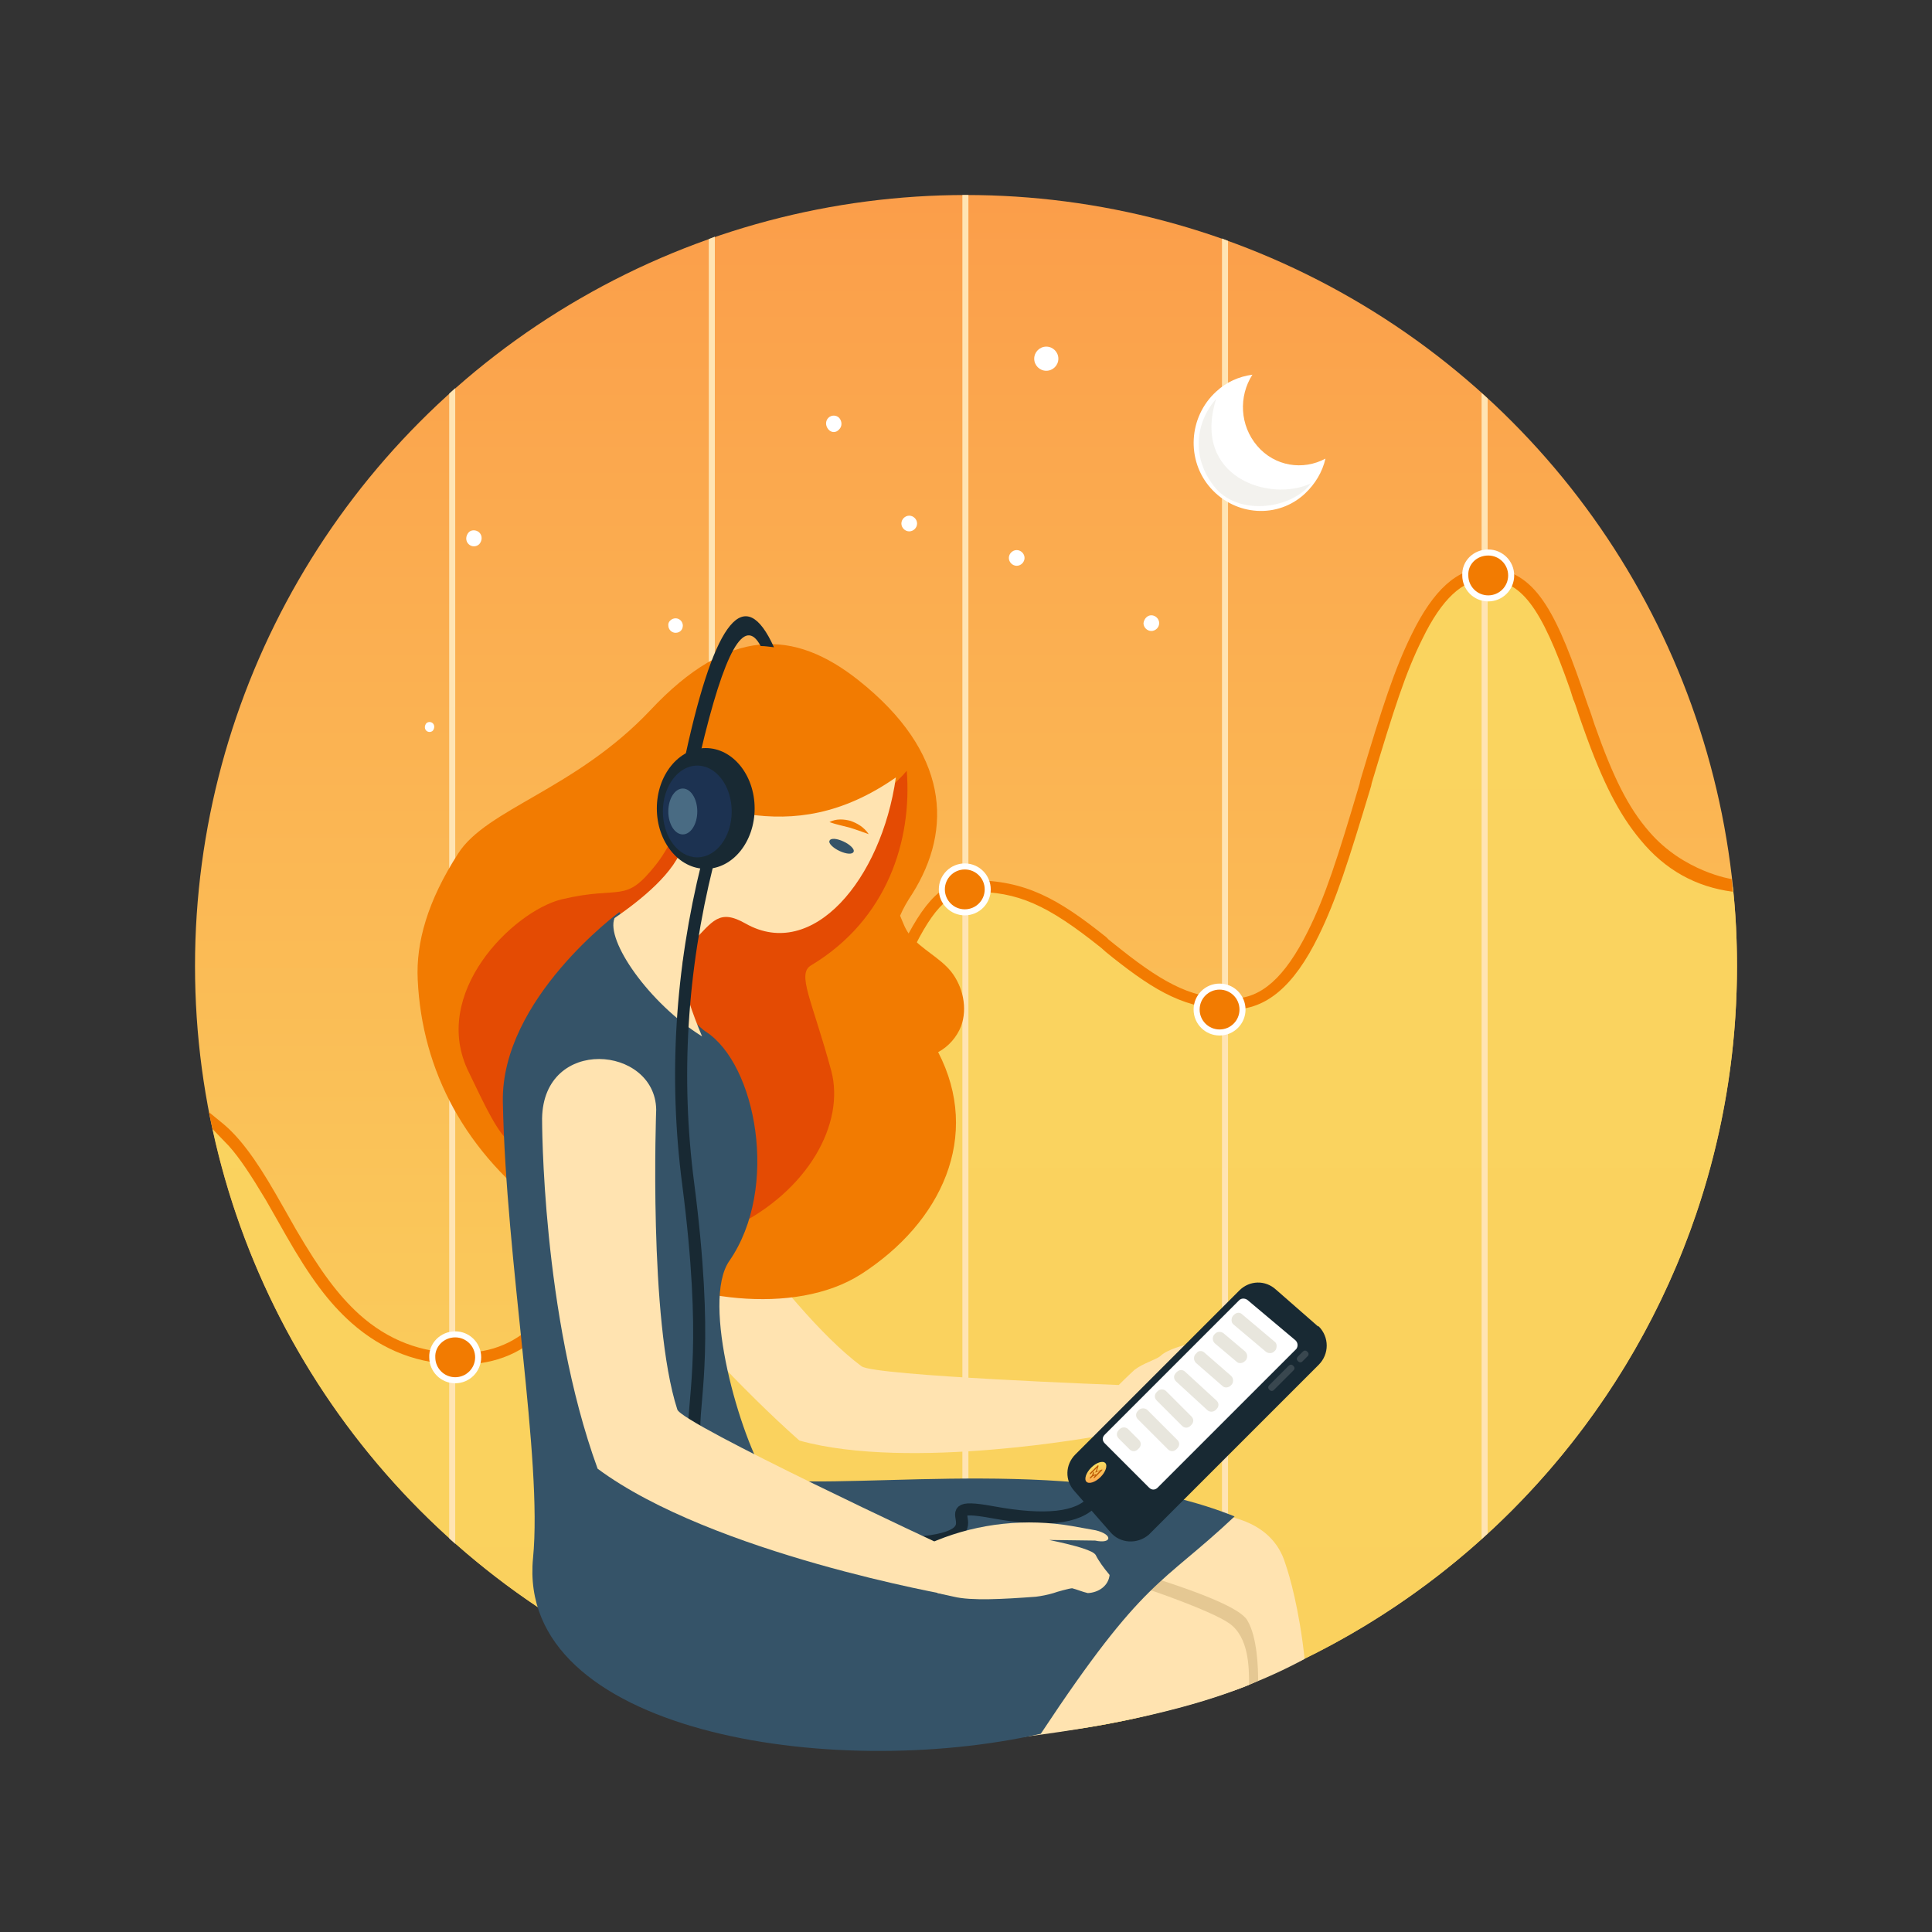 <svg version="1.1" id="Layer_1" xmlns="http://www.w3.org/2000/svg" x="0" y="0" viewBox="0 0 320 320" xml:space="preserve"><rect x="0" y="0" width="320" height="320" fill="#333333" stroke="none"/><style>.st3{fill:#ffe4b3}.st4{fill:#fff}.st10,.st13,.st4,.st6,.st9{fill-rule:evenodd;clip-rule:evenodd}.st6{stroke:#fff;fill:#f27b01}.st10,.st13,.st9{fill:#ffe3b0}.st10,.st13{fill:#f27b01}.st13{fill:#355368}.st15{fill:#182933}.st20{fill:#39474f}</style><g id="Mask_1_"><linearGradient id="SVGID_1_" gradientUnits="userSpaceOnUse" x1="32.375" y1="229.077" x2="32.375" y2="230.077" gradientTransform="matrix(255.353 0 0 -255.353 -8106.99 58783.273)"><stop offset="0" stop-color="#fad961"/><stop offset="1" stop-color="#fb9e4a"/></linearGradient><circle cx="160" cy="160" r="127.7" fill-rule="evenodd" clip-rule="evenodd" fill="url(#SVGID_1_)"/></g><linearGradient id="SVGID_2_" gradientUnits="userSpaceOnUse" x1="161.441" y1="287.677" x2="161.441" y2="95.323"><stop offset="0" stop-color="#fad15e"/><stop offset=".979" stop-color="#fad45f"/></linearGradient><path d="M271.5 138.6c-3.6-4.3-6.2-9.7-9.2-18.1-.3-.9-.7-1.9-1.1-3.2-.1-.3-.5-1.5-.6-1.6-.2-.6-.4-1.1-.5-1.6-4.8-13.8-8.3-18.8-15-18.8-4.3 0-7.9 3.5-11.3 10.4-2.7 5.4-4.6 11-8.4 24-.1.2-.1.2-.1.5-3.9 13.3-5.9 19-8.7 24.6-3.8 7.6-8 11.7-13.4 11.7-6.9 0-11.6-2.4-19.1-8.4-.4-.4-2.1-1.7-2-1.6-8.7-6.9-13.8-9.5-21.9-9.5-4.7 0-7.7 3.5-11.9 12.6-.3.6-2.4 5.4-3.1 6.8-3 6.4-5.6 10.7-9.1 14-4.3 4.3-9.6 6.5-16.2 6.5-6.1 0-10.6 1.9-14.3 5.7-2.9 2.9-4.8 6.2-8.1 12.9-.1.3-.6 1.2-.6 1.1-3.2 6.7-5 9.8-7.8 12.7-3.6 3.9-8.1 5.9-13.8 5.9-6.9 0-12.5-2.3-17.4-6.7-3.8-3.4-6.8-7.6-10.7-14.3-.6-1-2.8-4.9-3.3-5.8-3.2-5.6-5.9-9.3-8.7-11.5C47.6 244.6 98.8 287.7 160 287.7c70.5 0 127.7-57.2 127.7-127.7 0-4.4-.2-8.8-.7-13.1-6.4-.6-11.4-3.5-15.5-8.3z" fill-rule="evenodd" clip-rule="evenodd" fill="url(#SVGID_2_)"/><path d="M35.2 187l-.6-2.8 2.2 1.8c2.7 2.2 5.4 5.7 8.9 11.8.3.5.9 1.6 1.6 2.8.7 1.2 1.4 2.5 1.7 3 4.1 7 7 10.9 10.5 14.1 4.8 4.3 10.3 6.4 16.7 6.4 5.4 0 9.5-1.8 13.1-5.6 2.5-2.7 4.2-5.5 7.6-12.4l.4.2-.3-.3.6-1.1c3.1-6.4 5.1-10 8.2-13.2 4-4 8.9-6 15-6s11.2-2 15.5-6.2c3.2-3.1 5.7-7.1 8.9-13.7.4-1 1.6-3.4 2.3-5.1.4-.8.7-1.5.8-1.7 4-8.5 7.2-13.2 12.8-13.2 8.7 0 14.1 3 22.1 9.4l.4.4c.1.1 1.5 1.2 2 1.6 7.8 6.2 12.3 8.2 18.5 8.2 4.8 0 8.7-3.5 12.5-11.1 2.9-5.8 4.9-12 8.6-24.5l.1-.5c3.7-12.4 5.7-18.5 8.5-24.2 3.6-7.4 7.6-11 12.2-11 7.8 0 11.3 6.3 15.9 19.5l1.1 3.2c.5 1.3.8 2.3 1.1 3.2 3.1 8.8 5.6 13.8 9.1 17.8 5.7 6.6 13.6 7.8 13.6 7.8l.2 2.1c-6.1-.8-11.2-3.6-15.3-8.6-3.5-4.2-6.2-9.4-9.4-18.4-.3-.9-.7-1.9-1.1-3.2-.1-.3-.5-1.5-.6-1.6l-.5-1.6c-4.9-14-8.2-18.3-14.1-18.3-3.7 0-7.2 3.2-10.4 9.8-2.8 5.6-4.7 11.6-8.4 23.9l-.1.5c-3.8 12.6-5.8 18.9-8.7 24.8-4.1 8.4-8.7 12.2-14.3 12.2-7.6 0-12.6-2.9-19.8-8.6-1-.8-1.6-1.3-1.9-1.6-9-7.2-13.8-9.3-21.3-9.3-4.1 0-6.9 3-11 12-.1.2-.4.9-.8 1.7-.8 1.7-1.9 4.2-2.3 5.1-3.2 6.9-5.9 11-9.3 14.3-4.7 4.6-10.2 6.8-16.9 6.8-5.6 0-9.9 1.7-13.6 5.4-2.7 2.7-4.5 5.6-7.9 12.6l-.2.5c-.1.2-.2.5-.3.6-3.1 6.4-5 9.8-7.9 12.9-3.9 4.4-8.7 6.4-14.6 6.4-6.9 0-12.9-2.3-18.1-6.9-3.7-3.3-6.8-7.4-10.9-14.6-.3-.5-1-1.8-1.7-3s-1.3-2.3-1.6-2.8c-2.4-4-4.3-6.9-6.1-8.9l-2.7-2.8z" fill="#f27b01"/><path class="st3" d="M245.4 65.1v189.8l1-.9V66zM202.4 280.5l1-.4V39.9l-1-.4zM159.4 32.3h1v255.4h-1zM117.4 280.4l1 .4V39.2l-1 .4zM74.4 254.8l1 .9V64.3l-1 .9z"/><g id="Group-2" transform="translate(197.737 62.06)"><path id="Fill-58" class="st4" d="M10.5 11.8C7.6 8.4 7.4 3.6 9.7 0c-2.2.3-4.3 1.2-6 2.8-4.6 4.2-5 11.4-.9 16s11.1 5.1 15.6.9c1.7-1.6 2.9-3.6 3.4-5.8-3.7 2-8.4 1.3-11.3-2.1"/><path id="Fill-60" d="M3.7 4c-3.7 4.2-4 10.3 0 14.9 4.1 4.6 12.7 3.2 15.7-.9C12.6 21.2-.4 17 3.7 4z" opacity=".2" fill-rule="evenodd" clip-rule="evenodd" fill="#c4c1ad"/></g><g id="stars" transform="rotate(180 124.899 114.106)"><path id="Fill-8" class="st4" d="M137.9 125.8c-.7 0-1.2-.6-1.2-1.2 0-.7.5-1.2 1.2-1.2s1.2.6 1.2 1.2c.1.6-.5 1.2-1.2 1.2z"/><path id="Fill-12" class="st4" d="M178.1 108.4c-.3-.3-.3-.8 0-1.2.3-.3.8-.3 1.1 0 .3.3.3.8 0 1.2-.3.3-.8.3-1.1 0z"/><path id="Fill-17" class="st4" d="M170.4 140c-.5-.5-.5-1.3 0-1.9.5-.5 1.3-.5 1.8 0s.5 1.3 0 1.9c-.4.5-1.3.5-1.8 0z"/><path id="Fill-19" class="st4" d="M110.8 157.1c-.5.5-.5 1.3 0 1.9.5.5 1.3.5 1.8 0s.5-1.3 0-1.9c-.5-.6-1.3-.6-1.8 0z"/><path id="Fill-21" class="st4" d="M81.4 137.1c-.7 0-1.3-.6-1.3-1.3s.6-1.3 1.3-1.3c.7 0 1.3.6 1.3 1.3s-.6 1.3-1.3 1.3z"/><path id="Fill-21-Copy" class="st4" d="M99.2 142.8c-.7 0-1.3-.6-1.3-1.3s.6-1.3 1.3-1.3c.7 0 1.3.6 1.3 1.3s-.6 1.3-1.3 1.3z"/><path id="Fill-21-Copy-2" class="st4" d="M76.5 170.8c-1.1 0-2-.9-2-2s.9-2 2-2 2 .9 2 2-.9 2-2 2z"/><path id="Fill-23" class="st4" d="M59.1 126.3c-.7 0-1.3-.6-1.3-1.3 0-.7.6-1.3 1.3-1.3.7 0 1.3.6 1.3 1.3-.1.7-.6 1.3-1.3 1.3z"/><path id="Fill-23-Copy" class="st6" d="M3.3 136.7c-2.1 0-3.8-1.7-3.8-3.8 0-2.1 1.7-3.8 3.8-3.8s3.8 1.7 3.8 3.8c.1 2.1-1.6 3.8-3.8 3.8z"/><path id="Fill-23-Copy-2" class="st6" d="M47.8 64.8c-2.1 0-3.8-1.7-3.8-3.8 0-2.1 1.7-3.8 3.8-3.8 2.1 0 3.8 1.7 3.8 3.8 0 2.1-1.7 3.8-3.8 3.8z"/><path id="Fill-23-Copy-3" class="st6" d="M90 84.7c-2.1 0-3.8-1.7-3.8-3.8 0-2.1 1.7-3.8 3.8-3.8s3.8 1.7 3.8 3.8c0 2.1-1.7 3.8-3.8 3.8z"/><path id="Fill-23-Copy-4" class="st6" d="M174.4 7.2c-2.1 0-3.8-1.7-3.8-3.8 0-2.1 1.7-3.8 3.8-3.8s3.8 1.7 3.8 3.8c.1 2-1.6 3.8-3.8 3.8z"/></g><circle id="Oval-Copy-7" cx="118" cy="147.1" r="4" fill-rule="evenodd" clip-rule="evenodd" fill="#ffae29" stroke="#fff"/><path id="Path" d="M111.3 187.7s18.1 28.7 31.4 38.6c2.2 1.6 42.6 3.1 42.6 3.1s1.5-1.5 2.6-2.5c1.4-1.1 3.6-1.7 4.3-2.3 1.1-1.1 4-1.8 4-1.8s1 .5-.4 1.8-13.6 13.2-13.6 13.2-31.5 5.9-49.8.8c-19.3-17.1-40.3-44.5-40.3-44.5-3.2-14.1 16.1-17.3 19.2-6.4" fill="#ffe3b0"/><g id="girl" transform="translate(68.687 96.667)"><path id="Fill-1" class="st9" d="M147.4 178.1c-5.9 3.2-14.6 6.9-26.5 9.4-6.5 1.4-20.5-19.7-16.9-24 7-8.5 35.8-15.8 40.2-1.2.7 2 2.3 7.5 3.2 15.8z"/><path id="Fill-6" class="st10" d="M73.5 16c15 11.9 15.7 24.6 8.9 35.4-.8 1.2-1.5 2.4-2 3.6.5 1.2.9 2.4 1.7 3.3 1.9 2.3 4.8 3.6 6.7 5.9 2 2.5 2.8 6.1 1.7 9.1-.7 1.8-2.1 3.4-3.8 4.3 7.2 13.9.6 28.2-12.8 36.8-11 7-29.6 4.3-40.6-2.4-2.7-1.7-8.8-5.9-11.1-7.6C8.4 94.4 1.2 80.7.5 65.6c-.3-6.1 1.6-13 6.7-20.9C11.9 37.3 26.6 34.1 39 21 52.1 7 62.9 7.6 73.5 16z"/><path id="Fill-11" d="M55.8 44.4c-3.4-4.6-3.2-7.4-1.4-13-8.6-2.4-9 8.2-14.4 15.1-5.3 6.7-5.6 3.4-15.7 5.8-8 2-21.9 15.6-15.3 28.7 1.4 2.8 4.1 9 6.2 11 12.2 11.8 22.6 16.4 37.6 14.6 12.4-6 18.5-17.2 16.2-25.9-3.2-11.8-5.8-16.1-3.3-17.5C78.3 55.6 82.4 42.5 81.5 31c-7.2 8.6-27.9 16.5-25.7 13.4" fill-rule="evenodd" clip-rule="evenodd" fill="#e44b03"/><path id="Path-2" d="M119.6 163.8c11.1 3.4 17.2 6 18.3 7.9 1.7 2.8 1.8 8.2 1.8 10-2.7 1.4-7.2 2.8-13.5 4.1l-14.6-10.6 8-11.4z" fill="#e5c893"/><path class="st9" d="M138.2 182.4c0-2.8 0-7.9-3.3-10.2-2.7-1.9-12.4-5.4-15.9-6.4-4.9 4.5-10.9 12.9-18 25.2 15.7-2 28.1-4.9 37.2-8.6z"/><path id="Fill-13" class="st13" d="M48.2 74.2c8.3 5.3 12.3 25.9 3.9 38-4.7 6.8 1.8 29.2 6.3 36.2 16.7 1.6 52.1-4.1 77.4 6.1-12.2 11.5-14.9 10-32.1 36-34.9 7.9-86.9-.3-84.1-29.1 1.6-16.4-4.5-49.1-5-75.6-.3-17 19.3-31.4 19.3-31.4s10.3 17.2 14.3 19.8z"/><path id="Fill-15" class="st9" d="M79.7 32.1C77.3 49 65.9 62.6 54.8 56.3c-4.4-2.5-5.4-.4-8.9 3.2-2.6 2.5-1.8 7.1 1.7 15.5-8.8-5.5-16-15.9-14.5-19.6 4.2-2.9 10.2-7.6 11.4-12.3 1.4-5.1 2.9-10.3 8-10.7 3.5-.3 4.3 2.6 2.7 5.8 7.6 1.1 15.6.1 24.5-6.1"/><path id="Path-3" d="M48.5 46.4c-4.4 17.7-5.5 35.4-3.2 53 3.4 26.4 1 34.8 1 40.5 0 5.7 5.4 19.2 30.4 19.2s5.9-7.7 19-5.3c8.7 1.6 14.2 1 16.6-1.8" fill="none" stroke="#182933" stroke-width="2"/><path class="st13" d="M72.7 44.4c-.2.5-1.2.4-2.3-.1-1.1-.5-1.9-1.3-1.7-1.7.2-.5 1.2-.4 2.3.1 1.1.5 1.9 1.3 1.7 1.7"/><g id="Rectangle-2-Copy-11" transform="rotate(45 -66.642 226.057)"><path id="Rectangle-2" class="st15" d="M13.2.3l-9 .6C1.8 1 0 2.9 0 5.3v38.4c0 2.4 1.8 4.3 4.2 4.4l9 .6c2.5.2 4.6-1.7 4.8-4.2V4.7c0-2.5-2-4.5-4.5-4.5-.1.1-.2.1-.3.1z"/><linearGradient id="Oval_1_" gradientUnits="userSpaceOnUse" x1="-131.242" y1="171.72" x2="-131.242" y2="170.72" gradientTransform="scale(2.25 -4.455) rotate(45 153.828 242.07)"><stop offset="0" stop-color="#fad961"/><stop offset="1" stop-color="#fb9e4a"/></linearGradient><path id="Oval" d="M4.5 41.2c.6 0 1.1 1 1.1 2.2s-.5 2.2-1.1 2.2-1.1-1-1.1-2.2.5-2.2 1.1-2.2z" fill-rule="evenodd" clip-rule="evenodd" fill="url(#Oval_1_)"/><path id="Combined-Shape" d="M4.7 43.6c.1 0 .1.1.1.2l-.2.4v.5c0 .1 0 .1-.1.1l-.1-.1v-.5l-.2-.4v-.2s.1-.1.1 0c0 0 .2.3.2.4 0 0 .2-.3.2-.4zm.2-1.3l.1.1v1.8c0 .1 0 .1-.1.1l-.1-.1v-1.5l-.3.7c0 .1-.1.1-.1 0l-.3-.7v1.5c0 .1 0 .1-.1.1l-.1-.1v-1.8c0-.1 0-.1.1-.1 0 0 .1 0 .1.1l.4.8.4-.9z" fill="#be5b04"/><path d="M.9 1L11.3.1c.6 0 1 .4 1.1.9v32.5c0 .6-.4 1-1 1H1c-.6 0-1-.4-1-1V2c0-.5.4-.9.9-1z" fill="#fff" transform="translate(1.125 4.455)"/><path d="M2 3.3l7-.6c.5-.1 1 .4 1.1.9V3.9c0 .5-.4.9-.9 1l-7 .6c-.5.1-1-.4-1.1-.9V4.3c0-.6.4-1 .9-1zm0 4.4l4.7-.4c.6 0 1 .4 1.1.9V8.5c0 .5-.4 1-.9 1l-4.7.4c-.6 0-1-.4-1.1-.9V8.7c0-.5.4-.9.9-1zm.1 4.5l5.8-.4c.6 0 1 .4 1.1.9V13c0 .5-.4 1-.9 1l-5.8.4c-.6 0-1-.4-1.1-.9V13.2c-.1-.5.3-1 .9-1zm0 4.5l7-.3c.6 0 1 .4 1 1v.2c0 .5-.4 1-1 1l-7 .3c-.6 0-1-.4-1-1v-.2c0-.6.4-1 1-1zm0 4.5H8c.6 0 1 .4 1 1v.2c0 .6-.4 1-1 1H2.1c-.6 0-1-.4-1-1v-.2c0-.6.5-1 1-1zm0 4.4h7c.6 0 1 .4 1 1v.2c0 .6-.4 1-1 1h-7c-.6 0-1-.4-1-1v-.2c0-.5.5-1 1-1zm0 4.5h2.5c.6 0 1 .4 1 1v.2c0 .6-.4 1-1 1H2.1c-.6 0-1-.4-1-1v-.2c0-.6.5-1 1-1z" fill="#e8e6dd" transform="translate(1.125 4.455)"/><path id="Rectangle-3" class="st20" d="M15.1 7.8h.1c.3 0 .5.2.5.5v4.6c0 .3-.2.5-.5.5h-.1c-.3 0-.5-.2-.5-.5V8.3c0-.3.2-.5.5-.5z"/><path id="Rectangle-3-Copy" class="st20" d="M15.1 4.5h.1c.3 0 .5.2.5.5v1.2c0 .3-.2.5-.5.5h-.1c-.3 0-.5-.2-.5-.5V5c0-.3.2-.5.5-.5z"/></g><path class="st10" d="M68.7 39.5c1.1-.6 2.4-.5 3.5-.2 1.1.4 2.2 1 3 2.2-1.1-.4-2.2-.8-3.2-1.1-1.1-.3-2.2-.5-3.3-.9"/><path id="Fill-32" class="st9" d="M40 87.1s-1.3 34.9 3.5 49.7c.8 2.4 44.6 22.8 44.6 22.8l.8 8s-39.6-6.9-58.6-21c-9.3-25.5-9.2-58-9.2-58 .2-13.7 18.7-12.1 18.9-1.5"/><path id="Fill-34" class="st9" d="M105.1 158.4l7.6.1c2.8.6 3-1 .1-1.7l-3.9-.7c-7.6-1.3-15.4-.5-22.5 2.4l-4 1.7 4.2 7 2.7.6c2.9.7 8.2.4 13.6 0 .8-.1 1.9-.3 2.9-.6.5-.2 2.7-.8 3.1-.8.8.2 1.7.6 2.6.8 1.8-.1 3.4-1.2 3.6-3-1-1.2-1.8-2.3-2.3-3.3-.4-.7-2.9-1.5-7.7-2.5z"/><g id="Group" transform="rotate(15 19.89 156.376)"><g transform="rotate(-15 20.108 1.393)"><path id="Oval-2" class="st15" d="M17.2 5c.8 0 1.2.1 2.2.2C14.6-5.4 9.7.4 4.8 22.8h2.4c4-17 7.3-22.9 10-17.8z"/><ellipse id="Oval-3-Copy-2" class="st15" cx="8.1" cy="31.9" rx="8.1" ry="10"/><ellipse cx="6.7" cy="32.4" rx="5.7" ry="7.6" fill="#1c3251"/><ellipse cx="4.3" cy="32.4" rx="2.4" ry="3.8" fill="#496b83"/></g></g></g></svg>